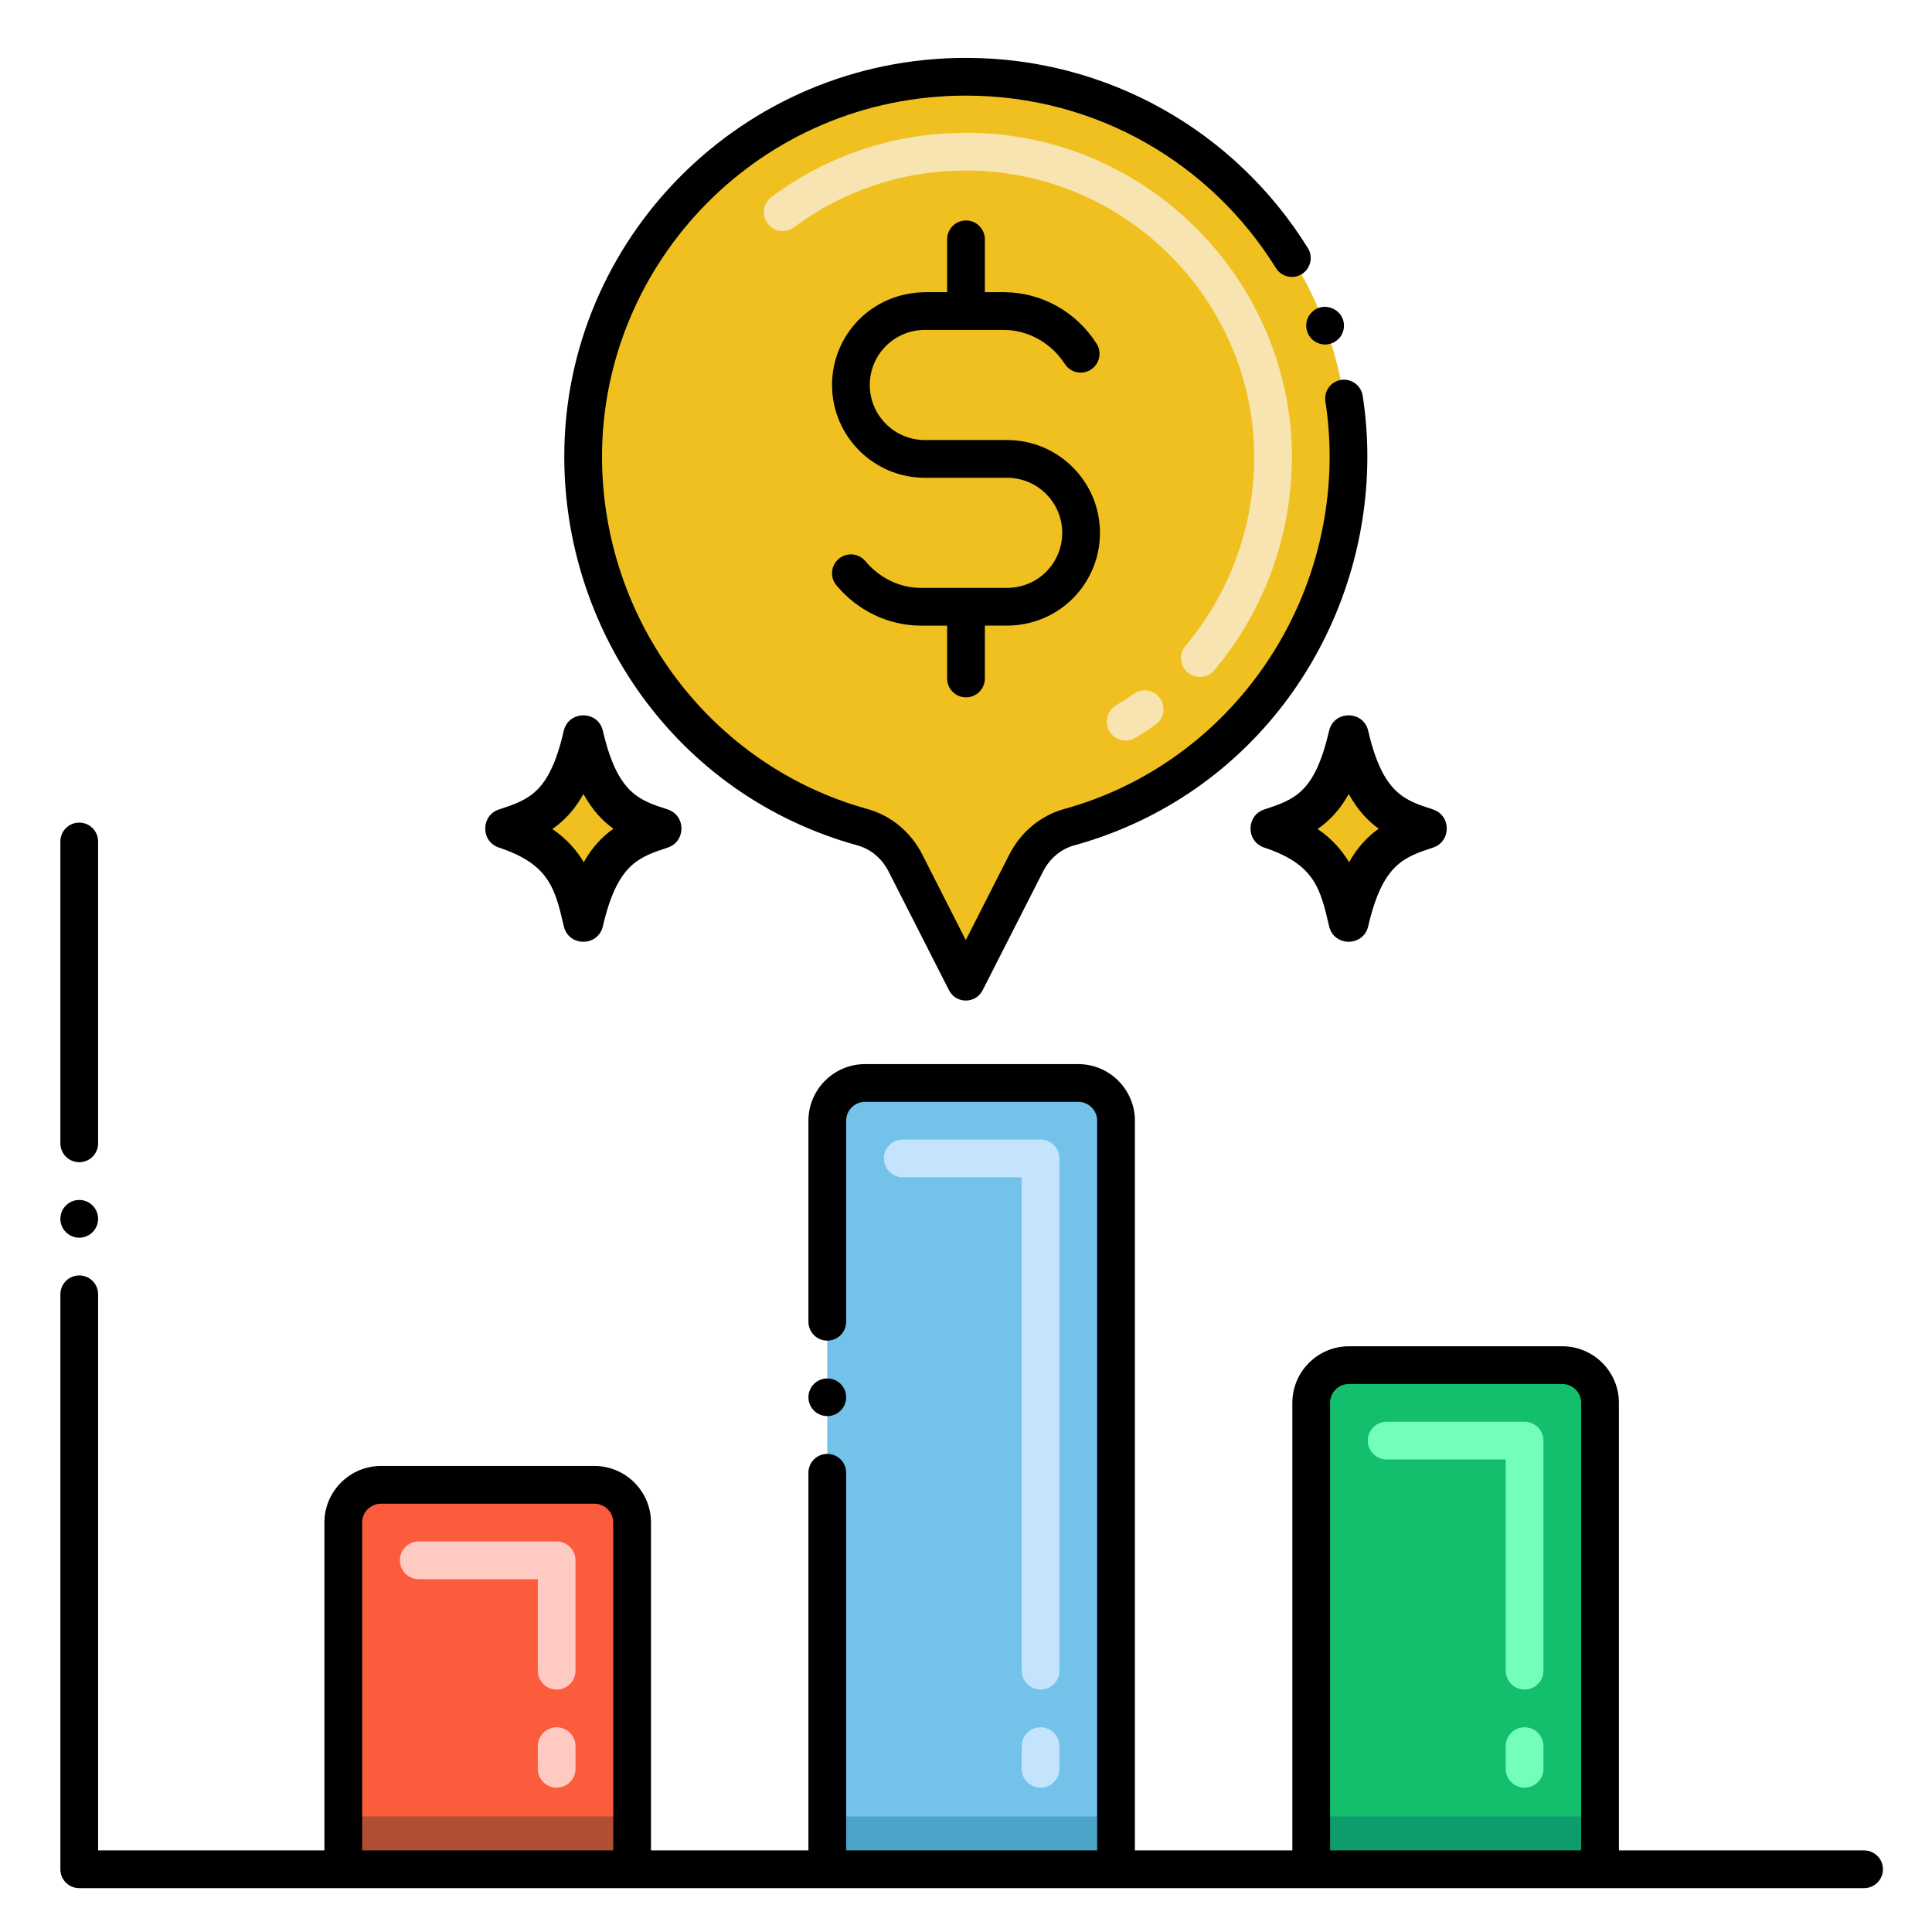 <svg id="Layer_1" height="512" viewBox="0 0 256 256" width="512" xmlns="http://www.w3.org/2000/svg"><g><path d="m92.128 24.953c-27.756 27.758-14.496 74.548 22.155 84.662 2.477.684 4.521 2.439 5.686 4.729l8.006 15.738 8.006-15.739c1.165-2.29 3.208-4.045 5.685-4.728 36.645-10.113 49.913-56.893 22.163-84.655-19.705-19.712-51.994-19.716-71.701-.007z" fill="#f0c020"/><path d="m189.051 109.785c-3.961-1.309-8.051-2.453-10.348-12.345-2.115 9.112-5.504 10.745-10.348 12.345 7.9 2.61 9.092 6.933 10.348 12.345 2.165-9.33 5.746-10.824 10.348-12.345z" fill="#f0c020"/><path d="m176.113 122.731c-1.147-4.945-1.905-8.212-8.591-10.421-2.43-.803-2.424-4.25 0-5.051 4.025-1.33 6.684-2.209 8.591-10.422.633-2.73 4.546-2.737 5.181 0 1.95 8.399 4.863 9.193 8.591 10.421 2.43.803 2.424 4.25 0 5.051-3.881 1.282-6.686 2.209-8.591 10.421-.636 2.743-4.544 2.744-5.181.001zm-1.52-12.885c1.914 1.314 3.222 2.815 4.164 4.403 1.141-2.017 2.462-3.405 3.934-4.439-1.411-1.01-2.778-2.44-3.977-4.601-1.187 2.133-2.573 3.574-4.121 4.637z"/><path d="m87.644 109.785c-3.961-1.309-8.051-2.453-10.348-12.345-2.115 9.112-5.504 10.745-10.348 12.345 7.9 2.61 9.092 6.933 10.348 12.345 2.165-9.33 5.746-10.824 10.348-12.345z" fill="#f0c020"/><path d="m74.705 122.731c-1.147-4.945-1.905-8.212-8.591-10.421-2.43-.803-2.424-4.25 0-5.051 4.025-1.33 6.684-2.209 8.591-10.422.633-2.73 4.546-2.737 5.181 0 1.95 8.399 4.863 9.193 8.591 10.421 2.43.803 2.424 4.25 0 5.051-3.881 1.282-6.686 2.209-8.591 10.421-.636 2.743-4.544 2.744-5.181.001zm-1.52-12.885c1.914 1.314 3.222 2.815 4.164 4.403 1.141-2.017 2.462-3.405 3.934-4.439-1.411-1.01-2.778-2.44-3.977-4.601-1.186 2.133-2.572 3.574-4.121 4.637z"/><path d="m83.759 201.748v45.945h-38.274v-45.945c0-2.761 2.239-5 5-5h28.274c2.761 0 5 2.238 5 5z" fill="#fb5c3c"/><path d="m45.485 240.693h38.274v7h-38.274z" fill="#b14e34"/><path d="m147.879 148.5v99.193h-38.259v-99.193c0-2.761 2.239-5 5-5h28.259c2.762 0 5 2.239 5 5z" fill="#72c2e9"/><path d="m109.621 240.693h38.259v7h-38.259z" fill="#4ba4c7"/><path d="m212.015 185.889v61.804h-38.274v-61.804c0-2.761 2.239-5 5-5h28.274c2.762 0 5 2.239 5 5z" fill="#13bf6d"/><path d="m173.741 240.693h38.274v7h-38.274z" fill="#0e9b6d"/><path d="m147.018 96.912c-.713-1.182-.333-2.719.85-3.432.796-.48 1.586-.999 2.347-1.542 1.122-.801 2.685-.541 3.487.585.801 1.124.539 2.686-.585 3.487-.864.616-1.762 1.205-2.667 1.751-1.17.708-2.713.343-3.432-.849zm10.362-7.795c-1.057-.889-1.192-2.465-.304-3.522 5.876-6.988 9.112-15.887 9.111-25.055 0-20.475-16.844-37.944-38.212-37.944-8.293 0-16.166 2.603-22.768 7.525-1.107.826-2.674.597-3.498-.51-.825-1.106-.598-2.673.51-3.498 7.472-5.572 16.378-8.518 25.756-8.518 24.325 0 43.212 19.919 43.212 42.944.001 10.344-3.651 20.385-10.285 28.273-.888 1.058-2.466 1.194-3.522.305z" fill="#f7e4b0"/><path d="m73.759 236.875c-1.381 0-2.5-1.119-2.5-2.5v-3c0-1.381 1.119-2.5 2.5-2.5s2.5 1.119 2.5 2.5v3c0 1.381-1.119 2.5-2.5 2.5zm0-13c-1.381 0-2.5-1.119-2.5-2.5v-12.127h-15.774c-1.381 0-2.5-1.119-2.5-2.5s1.119-2.5 2.5-2.5h18.273c1.381 0 2.5 1.119 2.5 2.5v14.627c.001 1.381-1.118 2.5-2.499 2.5z" fill="#ffcac2"/><path d="m137.879 236.875c-1.381 0-2.5-1.119-2.5-2.5v-3c0-1.381 1.119-2.5 2.5-2.5s2.5 1.119 2.5 2.5v3c0 1.381-1.119 2.5-2.5 2.5zm0-13c-1.381 0-2.5-1.119-2.5-2.5v-65.375h-15.758c-1.381 0-2.5-1.119-2.5-2.5s1.119-2.5 2.5-2.5h18.258c1.381 0 2.5 1.119 2.5 2.5v67.875c0 1.381-1.119 2.5-2.5 2.5z" fill="#c4e4fd"/><path d="m202.015 236.875c-1.381 0-2.5-1.119-2.5-2.5v-3c0-1.381 1.119-2.5 2.5-2.5s2.5 1.119 2.5 2.5v3c0 1.381-1.119 2.5-2.5 2.5zm0-13c-1.381 0-2.5-1.119-2.5-2.5v-27.986h-15.773c-1.381 0-2.5-1.119-2.5-2.5s1.119-2.5 2.5-2.5h18.273c1.381 0 2.5 1.119 2.5 2.5v30.486c0 1.381-1.119 2.5-2.5 2.5z" fill="#73febb"/><path d="m128 92.403c1.381 0 2.5-1.119 2.5-2.5v-7.004h2.863c7.042 0 12.387-5.618 12.387-12.296 0-6.78-5.516-12.296-12.296-12.296h-10.908c-4.023 0-7.296-3.272-7.296-7.296 0-4.009 3.232-7.296 7.313-7.296h.056 10.448c3.185.023 6.259 1.751 8.021 4.507.744 1.164 2.29 1.502 3.453.76 1.163-.744 1.503-2.29.76-3.453-2.706-4.23-7.266-6.777-12.216-6.813h-2.585v-7.004c0-1.381-1.119-2.5-2.5-2.5s-2.5 1.119-2.5 2.5v7.004h-2.863c-7.144.051-12.387 5.678-12.387 12.296 0 6.78 5.516 12.296 12.296 12.296h10.908c4.023 0 7.296 3.272 7.296 7.296 0 3.926-3.128 7.296-7.368 7.296h-11.4c-2.788-.021-5.452-1.312-7.311-3.543-.884-1.06-2.461-1.204-3.521-.32s-1.204 2.46-.32 3.521c2.802 3.363 6.854 5.311 11.134 5.342h3.537v7.004c-.001 1.38 1.118 2.499 2.499 2.499z"/><circle cx="10.5" cy="161.5" r="2.5"/><path d="m10.5 154c1.38 0 2.5-1.12 2.5-2.5v-40c0-1.38-1.12-2.5-2.5-2.5s-2.5 1.12-2.5 2.5v40c0 1.38 1.12 2.5 2.5 2.5z"/><path d="m109.62 187.64c1.38 0 2.5-1.12 2.5-2.5 0-1.37-1.12-2.49-2.5-2.49s-2.5 1.12-2.5 2.49c0 1.38 1.12 2.5 2.5 2.5z"/><path d="m249.5 247.689c0-1.38-1.12-2.5-2.5-2.5h-32.485v-59.301c0-4.136-3.364-7.5-7.5-7.5h-28.273c-4.136 0-7.5 3.364-7.5 7.5v59.301h-20.862v-96.689c0-4.13-3.37-7.5-7.5-7.5h-28.26c-4.13 0-7.5 3.37-7.5 7.5v26.64c0 1.38 1.12 2.5 2.5 2.5s2.5-1.12 2.5-2.5v-26.64c0-1.38 1.12-2.5 2.5-2.5h28.26c1.37 0 2.5 1.12 2.5 2.5v96.689h-33.26v-50.05c0-1.37-1.12-2.49-2.5-2.49s-2.5 1.12-2.5 2.49v50.05h-20.861v-43.441c0-4.136-3.364-7.5-7.5-7.5h-28.274c-4.136 0-7.5 3.364-7.5 7.5v43.441h-29.985v-73.689c0-1.38-1.12-2.5-2.5-2.5-1.37 0-2.49 1.109-2.5 2.49v.01 76.189c0 1.41 1.137 2.5 2.5 2.5h236.5c1.38 0 2.5-1.12 2.5-2.5zm-168.241-2.5h-33.274v-43.441c0-1.379 1.121-2.5 2.5-2.5h28.273c1.379 0 2.5 1.121 2.5 2.5v43.441zm128.256 0h-33.273v-59.301c0-1.379 1.121-2.5 2.5-2.5h28.273c1.379 0 2.5 1.121 2.5 2.5z"/><path d="m128.02 7.67h-.029c-29.724 0-53.241 24.085-53.221 52.82-.02 22.909 14.723 44.876 38.851 51.529 1.75.48 3.25 1.74 4.12 3.46l8.01 15.74c.931 1.82 3.524 1.806 4.45 0l8.01-15.74c.87-1.72 2.37-2.979 4.12-3.46 23.976-6.618 38.85-28.422 38.85-51.54 0-2.689-.21-5.399-.62-8.05-.2-1.34-1.5-2.3-2.85-2.09-1.365.206-2.3 1.474-2.09 2.85.37 2.391.56 4.851.56 7.29-.011 21.811-14.481 41.021-35.181 46.721-3.101.859-5.74 3.05-7.25 6.01l-5.78 11.359-5.77-11.359c-1.511-2.96-4.15-5.15-7.25-6.01-20.7-5.7-35.17-24.91-35.181-46.71.022-25.768 20.997-47.82 48.23-47.82 17.308 0 32.47 9.011 41.06 22.84.752 1.211 2.31 1.512 3.45.8 1.16-.729 1.521-2.279.79-3.439-9.738-15.67-26.736-25.201-45.279-25.201z"/><path d="m176.45 45.49c1.349-.494 1.941-1.97 1.479-3.21-.47-1.261-1.95-1.94-3.22-1.48-1.306.506-1.949 1.92-1.47 3.21v.01c.483 1.302 1.96 1.959 3.211 1.47z"/></g></svg>